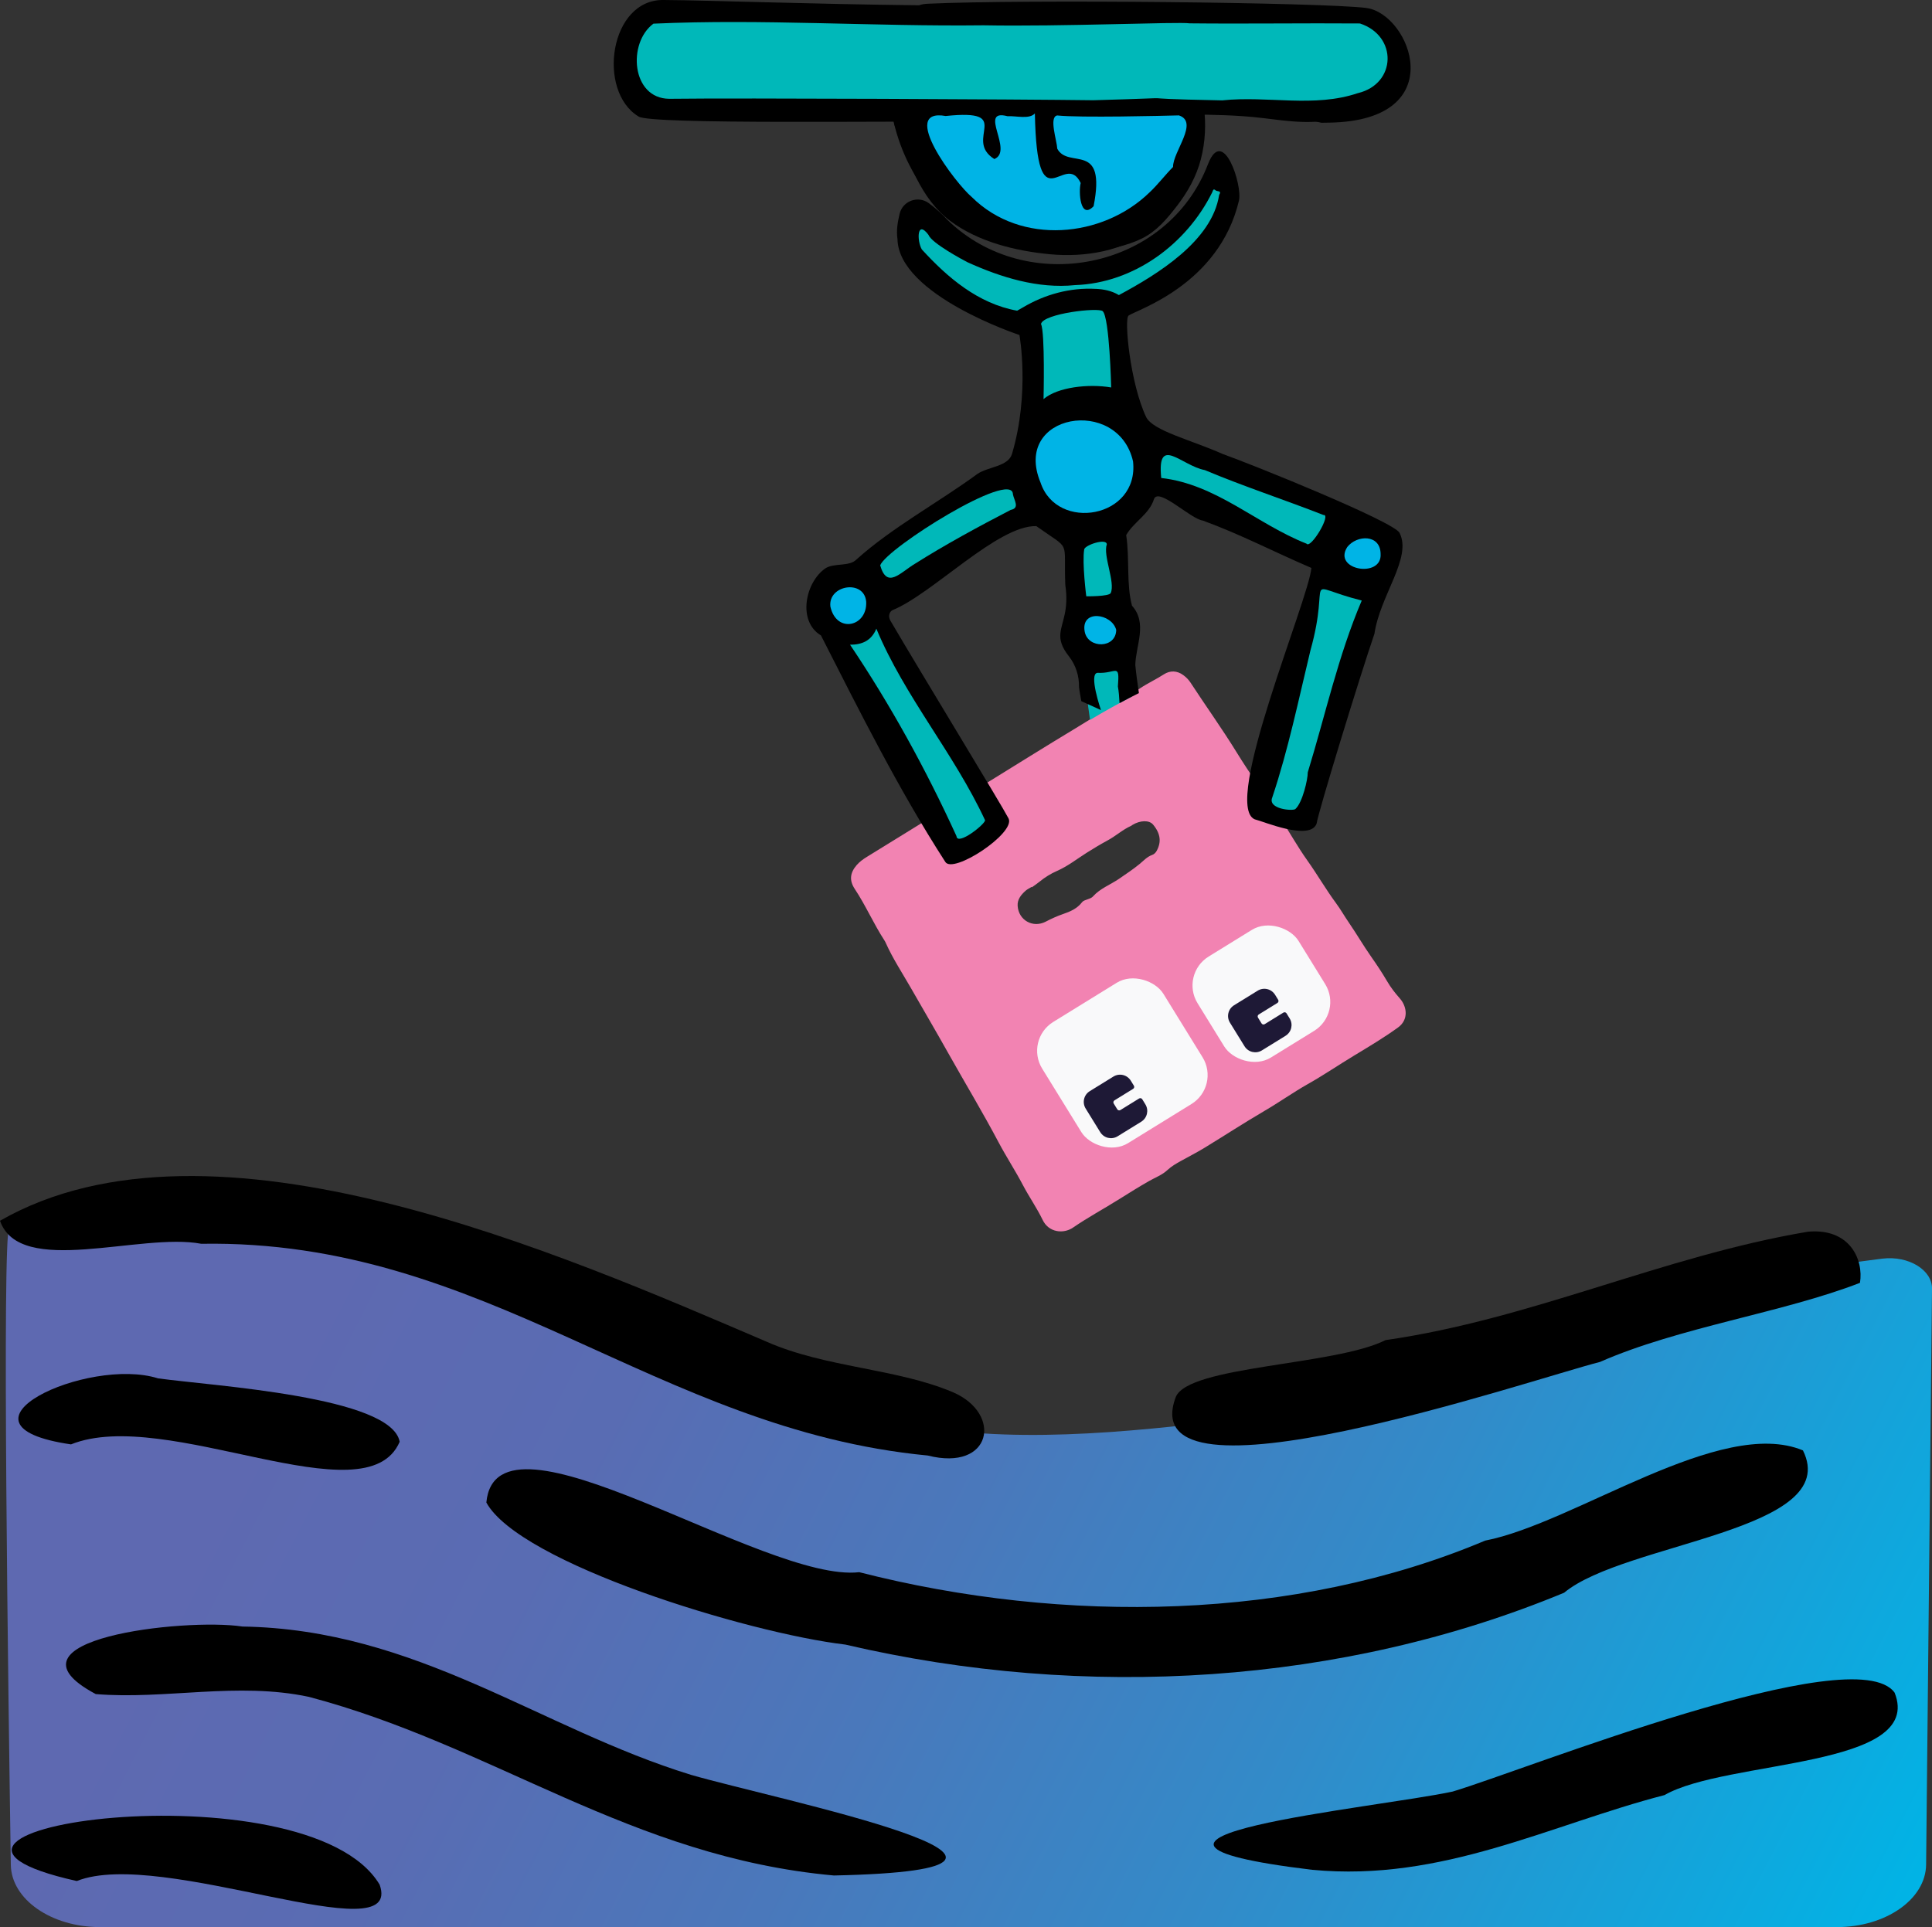 <?xml version="1.0" encoding="UTF-8"?>
<svg id="Layer_2" data-name="Layer 2" xmlns="http://www.w3.org/2000/svg" xmlns:xlink="http://www.w3.org/1999/xlink" viewBox="0 0 600 598.58">
  <rect x="0" y="0" width="600" height="598.58" fill="#333333" stroke="none"/>
  <defs>
    <style>
      .cls-1 {
        fill: #f9f9fa;
      }

      .cls-2 {
        fill: #00b8b9;
      }

      .cls-3 {
        fill: #00b4e6;
      }

      .cls-4 {
        fill: #f283b2;
      }

      .cls-5 {
        fill: #1e1936;
      }

      .cls-6 {
        fill: url(#Degradado_sin_nombre_23);
      }
    </style>
    <linearGradient id="Degradado_sin_nombre_23" data-name="Degradado sin nombre 23" x1="-358.75" y1="565.12" x2="63.41" y2="418.49" gradientTransform="translate(77.43) rotate(-180) scale(1.48 -1)" gradientUnits="userSpaceOnUse">
      <stop offset="0" stop-color="#00b4e6"/>
      <stop offset=".1" stop-color="#11a6dc"/>
      <stop offset=".31" stop-color="#328bc9"/>
      <stop offset=".51" stop-color="#4a78bb"/>
      <stop offset=".69" stop-color="#596cb3"/>
      <stop offset=".85" stop-color="#5e69b1"/>
    </linearGradient>
  </defs>
  <g id="Layer_1-2" data-name="Layer 1">
    <g>
      <path class="cls-4" d="M305.51,243.77c9.5-5.86,18.96-11.79,28.51-17.55,3.64-2.2,7.22-4.5,10.95-6.59,3.11-1.74,6.1-3.83,9.09-5.83,2.39-1.6,5-2.79,7.41-4.35,1.89-1.22,4.06-1.19,6.01,.25,.87,.64,1.63,1.39,2.22,2.29,4.74,7.27,9.81,14.32,14.37,21.73,4.25,6.9,9.02,13.49,13.47,20.28,2.88,4.39,5.43,9.01,8.47,13.28,3.09,4.34,5.74,8.97,8.91,13.26,1.44,1.96,2.66,4.12,4.05,6.14,2.36,3.44,4.45,7.06,6.85,10.48,1.73,2.46,3.42,5,4.95,7.62,1.11,1.9,2.44,3.63,3.93,5.31,2.32,2.61,2.77,6.66-.5,9.04-4.4,3.19-9.05,5.95-13.67,8.75-4.84,2.93-9.52,6.11-14.44,8.89-4.57,2.59-8.85,5.64-13.38,8.28-6.36,3.72-12.52,7.75-18.81,11.58-2.3,1.4-4.72,2.62-7.07,3.93-1.51,.84-3.01,1.69-4.28,2.88-1.64,1.54-3.77,2.31-5.67,3.39-3.13,1.79-6.19,3.7-9.24,5.61-4.78,3-9.77,5.69-14.42,8.88-2.96,2.03-7.53,1.53-9.4-2.36-1.83-3.79-4.24-7.21-6.18-10.91-2.36-4.5-5.16-8.76-7.53-13.24-4.87-9.21-10.24-18.12-15.34-27.19-3.93-7-7.99-13.94-11.99-20.91-2.61-4.54-5.5-8.94-7.66-13.74-.13-.3-.28-.6-.46-.87-3.36-5.16-5.8-10.85-9.21-15.98-1.74-2.63-1.48-5,.58-7.39,.92-1.07,2.05-1.87,3.25-2.61,8.6-5.29,17.18-10.6,25.77-15.9,3.49-2.15,6.98-4.31,10.47-6.46h0Zm14.98,31.85s-.06-.09-.09-.14c-.62,.39-1.32,.69-1.86,1.17-1.42,1.26-2.65,2.73-2.5,4.76,.32,4.46,4.75,6.93,8.72,4.87,1.75-.91,3.51-1.72,5.37-2.36,2.24-.76,4.4-1.7,5.91-3.67,.37-.49,.95-.61,1.48-.82,.69-.26,1.43-.44,1.94-1.01,2.24-2.49,5.41-3.62,8.09-5.46,2.15-1.48,4.34-2.93,6.34-4.57,1.26-1.03,2.32-2.26,3.92-2.83,.63-.22,1.12-.72,1.43-1.31,1.45-2.69,1.22-5.3-1.15-8.13-1.21-1.44-4.01-1.33-6.39,.11-.14,.08-.25,.22-.4,.28-2.64,1.17-4.76,3.16-7.29,4.52-2.22,1.2-4.38,2.5-6.52,3.85-3.04,1.92-5.88,4.18-9.21,5.64-1.96,.86-3.77,1.98-5.43,3.34-.76,.62-1.58,1.16-2.37,1.74Z"/>
      <rect class="cls-1" x="326.44" y="308.08" width="44.24" height="44.24" rx="10.54" ry="10.54" transform="translate(-121.47 232.23) rotate(-31.68)"/>
      <rect class="cls-1" x="373.31" y="290.26" width="36.85" height="36.85" rx="10.54" ry="10.54" transform="translate(-103.74 251.7) rotate(-31.68)"/>
      <path class="cls-5" d="M354.43,348.42l-7.34,4.53c-1.85,1.14-4.26,.57-5.4-1.28l-4.53-7.34c-1.14-1.85-.57-4.26,1.28-5.4l7.34-4.53c1.85-1.14,4.26-.57,5.4,1.28l.96,1.56c.2,.33,.1,.76-.23,.97l-5.81,3.59c-.33,.2-.43,.64-.23,.97l1.11,1.8c.2,.33,.64,.43,.97,.23l5.81-3.59c.33-.2,.76-.1,.97,.23l.97,1.58c1.14,1.85,.57,4.26-1.28,5.4Z"/>
      <path class="cls-5" d="M399.24,321.74l-7.34,4.53c-1.85,1.14-4.26,.57-5.4-1.28l-4.53-7.34c-1.14-1.85-.57-4.26,1.28-5.4l7.34-4.53c1.85-1.14,4.26-.57,5.4,1.28l.96,1.56c.2,.33,.1,.76-.23,.97l-5.81,3.59c-.33,.2-.43,.64-.23,.97l1.11,1.8c.2,.33,.64,.43,.97,.23l5.81-3.59c.33-.2,.76-.1,.97,.23l.97,1.58c1.14,1.85,.57,4.26-1.28,5.4Z"/>
    </g>
    <path class="cls-2" d="M338.57,223.59c4.22-2.52,8.51-4.93,12.88-7.18,.15-1.17,.28-2.34,.3-3.52,.03-2.57-.52-5.27-2.21-7.2l-1-.05c-3.39,.1-6.77,.45-10.11,1.05-.31,.06-.63,.12-.89,.3-.6,.43-.62,1.3-.58,2.04,.29,4.58,.76,9.15,1.43,13.69,.04,.29,.09,.59,.18,.87Z"/>
    <path d="M434.66,165.53c-1.79-3.5-45.22-21.05-54.99-24.53-9.53-4.28-21.7-7.19-23.74-11.49-4.94-10.46-6.88-30.43-5.44-31.49,2.36-1.73,28.07-9.51,34.28-35.71,1.13-4.78-4.88-23.34-9.58-11.41-12.57,32.98-56.32,41.41-80.98,17.37-1.52-1.65-3.56-3.56-5.78-5.18-3.34-2.43-8.1-.69-9.05,3.34-.6,2.53-1.06,5.14-.66,7.82,.34,17.44,37.88,29.81,37.88,29.81,0,0,3.29,18.01-2.31,36.93-1.17,3.94-7.34,3.95-10.69,6.18-12.13,8.9-26.66,16.73-37.64,26.64-2.22,2.25-6.92,.99-9.62,2.72-6.29,4.36-8.73,16.46-1.38,20.85,12.08,23.74,24.11,47.85,38.57,70.27,2.23,4.14,22.03-8.91,19.68-13.44-2.35-4.53-26.61-44.23-36.68-61.41-.88-1.51-.17-2.86,.61-3.26,12.49-5.08,32.73-26.44,44.69-26.12,11.05,7.87,8.43,3.7,9.01,18.26,1.18,7.92-1.18,11.48-1.52,15.03-.2,2.09,.3,4.18,2.64,7.15,2.14,2.72,3.2,6.09,3.14,9.56,0,.49,.72,4.38,.72,4.38l6.09,2.76s-3.93-11.41-1.04-11.57c5.73,.34,6.92-3.36,6.3,4.24,.27,1.47,.43,3.4,.51,5.18,1.99-1.08,3.99-2.12,6.02-3.12-.47-3.16-.9-6.36-1.12-8.76,.16-6.11,3.85-12.94-1.02-18.38-1.8-6.54-.71-14.8-1.81-21.94,2.37-4.14,7.25-6.54,8.65-11.24,1.48-3.62,11.39,6.25,15.13,6.72,11.75,4.29,21.96,9.67,33.74,14.72-.89,10.01-27.86,73.63-17.62,78.08,2.85,.68,17.13,6.81,19.23,1.36,.47-3.48,13.19-45.02,17.97-59.01,1.74-11.92,11.74-23.59,7.8-31.3Z"/>
    <path class="cls-2" d="M340.3,89.72c2.46,.13,4.86,.55,7.18,1.94,12.07-6.48,28.97-16.85,31.13-31.11,.92-1.44-.64-1.01-1.06-1.4-.82-.77-.88,.17-1.08,.57-7.97,16.12-24.33,28.21-42.59,28.84-11.53,1.19-23.06-2.41-33.43-7.11-1.28-.66-11.08-5.88-12.08-8.47-3.66-4.91-3.63,1.85-2.09,4.5,7.99,8.74,17.47,16.84,29.6,19.03,.57-.3,1.15-.63,1.73-.98,6.85-4.09,14.72-6.24,22.68-5.8Z"/>
    <path class="cls-2" d="M324.08,123.97c4.33-3.73,13.98-4.82,21.01-3.62,0,0-.52-21.7-2.63-23.69-1.32-1.24-18.38,.71-19.17,3.96,1.29,2.66,.79,23.35,.79,23.35Z"/>
    <path class="cls-3" d="M351.88,143.34c-4.57-20.43-37.67-14.92-28.72,6.58,5.12,15.36,30.63,11.04,28.72-6.58Z"/>
    <path class="cls-2" d="M422.91,186.54c-19.42-4.91-9.3-8.25-15.95,15.52-3.69,15.28-6.87,30.78-11.85,45.65-1.51,3.66,6.44,4.27,7.18,3.59,2.24-2.03,3.87-9.26,3.85-11.4,5.51-17.96,9.4-36.08,16.76-53.36Z"/>
    <path class="cls-2" d="M263.99,200.26c12.46,18.53,23.49,38.52,33.05,59.44,.23,3.21,9.02-3.77,8.88-4.93-9.68-20.83-24.96-38.35-33.76-59.49-1.56,3.81-4.56,4.99-8.17,4.98Z"/>
    <path class="cls-2" d="M360.63,148.47c17.13,1.94,29.58,14.27,45.12,20.4,1.3,1.78,7.82-9.21,5.27-8.9-12.59-4.91-24.86-8.91-36.85-13.95-7.33-1.39-14.89-11.08-13.54,2.44Z"/>
    <path class="cls-2" d="M273.35,175.6c2.12,7.46,6.19,2.27,10.83-.51,9.49-5.98,19.58-11.46,29.69-16.7,2.93-.57,1.07-2.93,.7-4.87-.16-7.79-39.19,16.72-41.22,22.08Z"/>
    <path class="cls-3" d="M269,186.88c-.62-7.03-11.94-5.18-11.11,1.57,1.92,8.47,11.54,6.19,11.11-1.57Z"/>
    <path class="cls-2" d="M336.71,170.67c-.69,4.13,.64,14.55,.64,14.55,0,0,7.11,.1,7.6-1.02,1.47-3.36-2.46-11.6-1.22-15.14-.14-1.99-6.79,.23-7.03,1.6Z"/>
    <path class="cls-3" d="M428.76,172.05c-.07-6.15-7.34-5.96-10.35-2.14-4.67,7.23,10.87,9.79,10.35,2.14Z"/>
    <path class="cls-3" d="M346.65,195.64c-1.42-5.18-11.05-6.42-9.79,.54,1,5.38,9.74,5.32,9.79-.54Z"/>
    <g>
      <path d="M424.29,2.47c-13.69-1.71-106.19-2.71-136.18-1.31-1.08,.05-1.96,.22-2.66,.48C251.51,1.27,220.93,.11,206.17,0c-16.88-.35-20.85,28.3-7.89,36.17,3.41,2.62,80.4,1.29,105.52,1.69,.79-.71,1.85-1.16,3.21-1.16,34.28-.11,69.51-6.56,103.36,1.43,.9-.01,1.8-.02,2.7-.04,38.02-.76,24.91-33.91,11.22-35.61Z"/>
      <path d="M415.7,33.51c-7.05,2.34-14.5,1.3-21.7,.4-7.71-.96-15.43-1.25-23.2-1.33s-15.38-.2-23.05-.92-15.68-1.57-23.6-1.34c-8.51,.25-17.36,.4-25.63,2.58-1.34,.35-1.52,2.66,0,2.89,7.03,1.08,14.22-.6,21.24-1.11s14.51-.66,21.77-.79,14.36-.23,21.53-.71c3.55-.24,7.08-.61,10.61-1s6.77-.57,10.16-.09c7.36,1.04,14.29,4.03,21.73,4.67v-3c-3.54,.44-6.92-.46-10.36-1.17s-6.61-.97-9.98-.87c-6.99,.2-13.94,1.41-20.93,1.87-13.98,.91-28.01,.52-42-.14-7.97-.38-15.95-.81-23.92-1.23-1.93-.1-1.92,2.9,0,3,14.11,.74,28.22,1.63,42.35,1.86,7.04,.11,14.08,.04,21.11-.34s13.79-1.39,20.71-1.88c3.9-.27,7.77-.2,11.62,.58s7.53,1.8,11.39,1.32c1.89-.23,1.96-2.83,0-3-6.56-.56-12.74-3.06-19.18-4.27-3.28-.61-6.56-.83-9.89-.58-3.51,.27-6.99,.77-10.5,1.06-14.24,1.16-28.55,.67-42.81,1.49-3.98,.23-7.95,.57-11.9,1.04s-7.99,1-11.96,.39v2.89c7.41-1.95,15.23-2.09,22.85-2.4s15.73,.31,23.62,1.08,15.34,1.01,23.05,1.09,15.58,.19,23.33,1.12,16.41,2.34,24.33-.29c1.82-.61,1.04-3.5-.8-2.89h0Z"/>
      <path d="M281.26,33.42c23.7-.62,47.42-1.24,71.11-.22,6.68,.29,13.36,.71,20.02,1.29l-1.5-1.5c1.17,9.19-.42,18.5-5.64,26.26-2.51,3.73-5.51,7.71-9.14,10.42-3.87,2.89-8.87,4.05-13.55,4.89-9.94,1.8-19.8,.72-29.49-1.87-4.6-1.23-9.37-2.43-13.38-5.11-3.65-2.44-6.76-5.89-9.39-9.37-5.92-7.85-9.77-17.25-10.92-27.02l-1.5,1.5c3.58,.04,7.13-.31,10.64-1,1.89-.38,1.09-3.27-.8-2.89-3.25,.65-6.53,.93-9.85,.9-.74,0-1.59,.7-1.5,1.5,1.09,9.28,4.32,18.25,9.54,26.02,2.61,3.89,5.68,7.59,9.23,10.65,3.84,3.3,8.27,5.2,13.09,6.61,10.3,3.01,20.72,4.9,31.47,3.54,5.05-.64,10.3-1.67,14.9-3.92s7.76-6.08,10.78-9.96c3.44-4.43,6.15-9.24,7.56-14.7s1.63-10.96,.93-16.43c-.11-.86-.6-1.42-1.5-1.5-23.63-2.06-47.36-2.05-71.06-1.56-6.69,.14-13.38,.31-20.07,.49-1.93,.05-1.93,3.05,0,3h0Z"/>
      <path d="M277.99,39.36c4.05,10.4,7.82,22.3,17.08,29.24,8.72,6.54,20.4,9.38,31.09,10.38s22.91-.93,31.46-7.9c9.33-7.61,9.5-20.18,14.2-30.42l-13.71-5.78c-1.87,7.27-3.74,14.55-5.62,21.82l14.46,3.99c.43-2.7,2.02-4.53,3.3-6.91,1.62-3,2.47-5.72,2.69-9.13,.24-3.7-3.65-7.98-7.5-7.5-13.43,1.66-26.04-.16-39.18-2.91s-25.91-4.65-38.96-6.48l-1.99,14.73c12.71,1.12,25.47,.68,38.2,1.4,6.07,.34,12.17,1.53,18.25,1.39s11.95-2.72,18.04-2.53v-15c-8.95,.7-17.87,.69-26.82-.04-3.27-.26-6.38,2.52-7.23,5.51-.99,3.45,.79,6.45,3.45,8.47,2.9,2.21,5.8,4.41,8.7,6.62,2.5,1.9,3.83,2.44,3.66,5.8-.1,2.03-.25,2.66-2.35,2.69-.9,.01-2.23-.82-2.86-.7,.15-.03-1.82,1.6-1.17,1.65l-6.48-11.29c-1.71,3.61-3.85,6.52-7.21,8.75l11.02,8.47c-.09,.34-1.98,.52-1.06,.84v-14.46c-2.23,.72-4.35,1-6.6,1.45-.49-.04-.96-.16-1.41-.36,.23,.52,.21,1.05-.06,1.58l-12.8-5.3c.02,1.33,.04,2.65,.06,3.98,.02,1.56-1.14,5.01,1.24,3.12,3.28-2.62,.28,.09,.37-1.36,.05-.8-.29-1.46-.18-2.5l-1.02,3.79-1.17,1.01-3.79,1.02-3.99-2.83v-3.99c.24-.98,4.62-2.23,4.73-1.89-.22-.65-.37,1.46-2,1.91h-3.99l-.43-7h3.99l2.74,3.14-.76,5.78c-1.51,2.25-.4,1.03,1.55,.29,1.18-.44,2.37-.88,3.56-1.3,2.98-1.05,5.98-2.03,9.01-2.92,5.76-1.71,11.59-3.1,17.47-4.28,9.46-1.88,5.46-16.34-3.99-14.46-8.68,1.73-17.23,3.98-25.59,6.89-6.78,2.36-18.63,5.31-15.45,15.06s15.81,7.69,19.23-.32c3.15-7.36-1.88-16.3-10.34-15.47-17.21,1.69-10.02,31.98,7.07,26.79,7.73-2.35,10.66-12.48,4.27-17.89-6.86-5.8-16.32-.55-16.28,8.14s7.21,16.47,16.11,16.43c4.51-.02,8.99-2.22,11.19-6.23,2.38-4.36,1.44-10.18,1.37-14.92-.09-6.49-8.14-9.9-12.8-5.3-5.46,5.39-5.43,14.22,.06,19.63,6.16,6.07,15.07,5.19,22.6,2.76s7.02-12.05,0-14.46c-7.48-2.58-15.46,2.12-17.39,9.64-1.54,6.01,5.37,12.22,11.02,8.47s9.78-8.21,12.59-14.13c2.55-5.38-.57-10.76-6.48-11.29-10-.89-16.39,9.66-12.96,18.5,3.39,8.74,13.87,12.18,22.46,9.8,9.45-2.62,12.66-11.76,11.64-20.74-1.19-10.52-11.87-15.73-19.55-21.57l-3.79,13.98c8.95,.73,17.87,.74,26.82,.04,9.53-.75,9.77-14.7,0-15-5.9-.18-11.28,2.09-17.08,2.51-6.34,.46-12.88-1.02-19.21-1.38-12.73-.71-25.49-.27-38.2-1.4-8.32-.74-10.38,13.56-1.99,14.73,13.69,1.91,27.3,4.04,40.84,6.87s27.27,4.79,41.29,3.05l-7.5-7.5c-.11,1.69-1.88,3.51-2.68,4.92-1.26,2.24-2.37,4.57-2.78,7.13-1.47,9.3,12,13.55,14.46,3.99,1.87-7.27,3.74-14.55,5.62-21.82,2.04-7.91-10.04-13.76-13.71-5.78-1.98,4.32-3.57,8.72-4.89,13.28-1.1,3.81-1.82,8.32-4.28,11.56-4.62,6.09-14.95,6.62-21.82,6.18-7.55-.48-16.31-2.52-22.73-6.7-7.06-4.6-9.76-14.53-12.68-22.03-1.46-3.76-5.04-6.41-9.23-5.24-3.59,1.01-6.72,5.42-5.24,9.23h0Z"/>
    </g>
    <path class="cls-3" d="M364.32,51.84c-2.46,2.47-4.7,5.47-7.36,7.96-14.48,14.08-39.89,16.56-55.15,1.42-4.99-4.17-22.91-27.81-8.11-25.19,21.83-2.27,5.25,7.19,15.1,13.37,6.15-2.5-5.2-15.73,4.07-13.31,2.69-.15,6.84,1.05,8.52-.87,.69,35.42,9.19,11.13,14.23,21.63-.7,2.73-.16,11.57,4.01,7.2,4.01-20.45-7.8-11.37-11.28-17.85-.13-2.55-2.66-9.92-.02-10.34,6.95,.76,33,.11,37.79-.02,6.31,2.08-1.88,11.27-1.82,16.01Z"/>
    <path class="cls-2" d="M421.75,28.91c-13.64,4.64-27.98,.77-42.2,2.27-35.9-.69-4.26-1.07-40-.04-21.52-.29-110.26-.73-131.69-.45-11.8-.07-13.03-17.38-4.93-23.34,33.83-1.53,68.2,.92,102.52,.51,24.29,.46,60.65-1.15,63.99-.61,17.55,.19,35.47-.1,52.9,.04,11.72,3.84,11.38,18.73-.59,21.63Z"/>
    <g>
      <path class="cls-6" d="M2.83,381.43c20.28-9.53,47.08-7.12,70.9-3.5,19.82,3.01,39.58,6.62,58.09,12.45,22.9,7.21,43.39,17.66,65.11,26.51,29.03,11.83,62.49,22.75,95.66,27.13,33.19,4.38,70.69-.67,103.54-4.65,15.36-1.86,30.79-3.97,45.21-8.15,14.11-4.09,26.93-10.07,40.45-15.05,27.54-10.13,68.79-21.15,102.81-25.22,8.1-.97,15.45,3.5,15.4,9.3-.32,33.38-1.38,135.83-1.83,178.92-.11,10.75-12.5,19.42-27.74,19.42H31.09c-15.2,0-27.57-8.63-27.73-19.35-.8-52.57-2.75-194.36-.52-197.8Z"/>
      <path d="M151.03,466.69c10.3,18.85,81,40.54,111.51,44.15,74.67,17.44,154.51,12.38,223.21-16.11,18.79-15.64,86.61-19.14,74.17-44.21-25.55-10.64-70.86,22.61-98.69,28.02-59.03,24.93-130.74,26.07-194.39,9.81-29.39,3.4-112.67-55.01-115.8-21.65Z"/>
      <path d="M288.12,452.11c19.93,5.06,23.38-13.02,7.75-19.69-17.46-7.39-39.61-7.61-57.81-15.67-63.44-27.13-172.15-75.3-238.06-37.56,6.18,17.72,43.58,3.56,62.5,7.15,88.82-1.49,140.87,57.67,225.62,65.77Z"/>
      <path d="M75.22,505.22c-17.89-2.71-77.38,4.02-45.48,20.99,21.55,1.79,43.95-3.88,66.21,.87,57.62,15.24,99.78,49.75,163.03,55.48,89.3-1.9-18.71-23.77-44.41-31.27-46.95-14.44-85-45.21-139.34-46.06Z"/>
      <path d="M561.34,382.61c-45.16,7.64-85.35,27.07-131.07,33.66-15.64,7.9-61.17,7.93-65.13,17.68-13.88,37.02,109.8-5.31,131.78-10.92,24.45-10.76,57-15.33,80.71-24.56,1.18-7.2-3.14-17.13-16.28-15.87Z"/>
      <path d="M407.6,580.8c40.28,3.82,73.69-13.99,109.34-23.22,19.17-11.04,80.83-8.27,71.45-31.81-12.36-17.1-114.36,23.87-137.25,30.72-23.83,5.15-123.84,14.64-43.54,24.32Z"/>
      <path d="M22.05,448.65c29.57-11.89,91.68,23.44,102.07-.81-2.54-14.07-57.62-17.3-75.02-19.69-21.89-6.94-67.93,14.56-27.05,20.5Z"/>
      <path d="M23.85,584.28c26.2-10.5,101.77,22.84,94.05,1.13-22.53-37.78-166.47-17.28-94.05-1.13Z"/>
    </g>
  </g>
</svg>